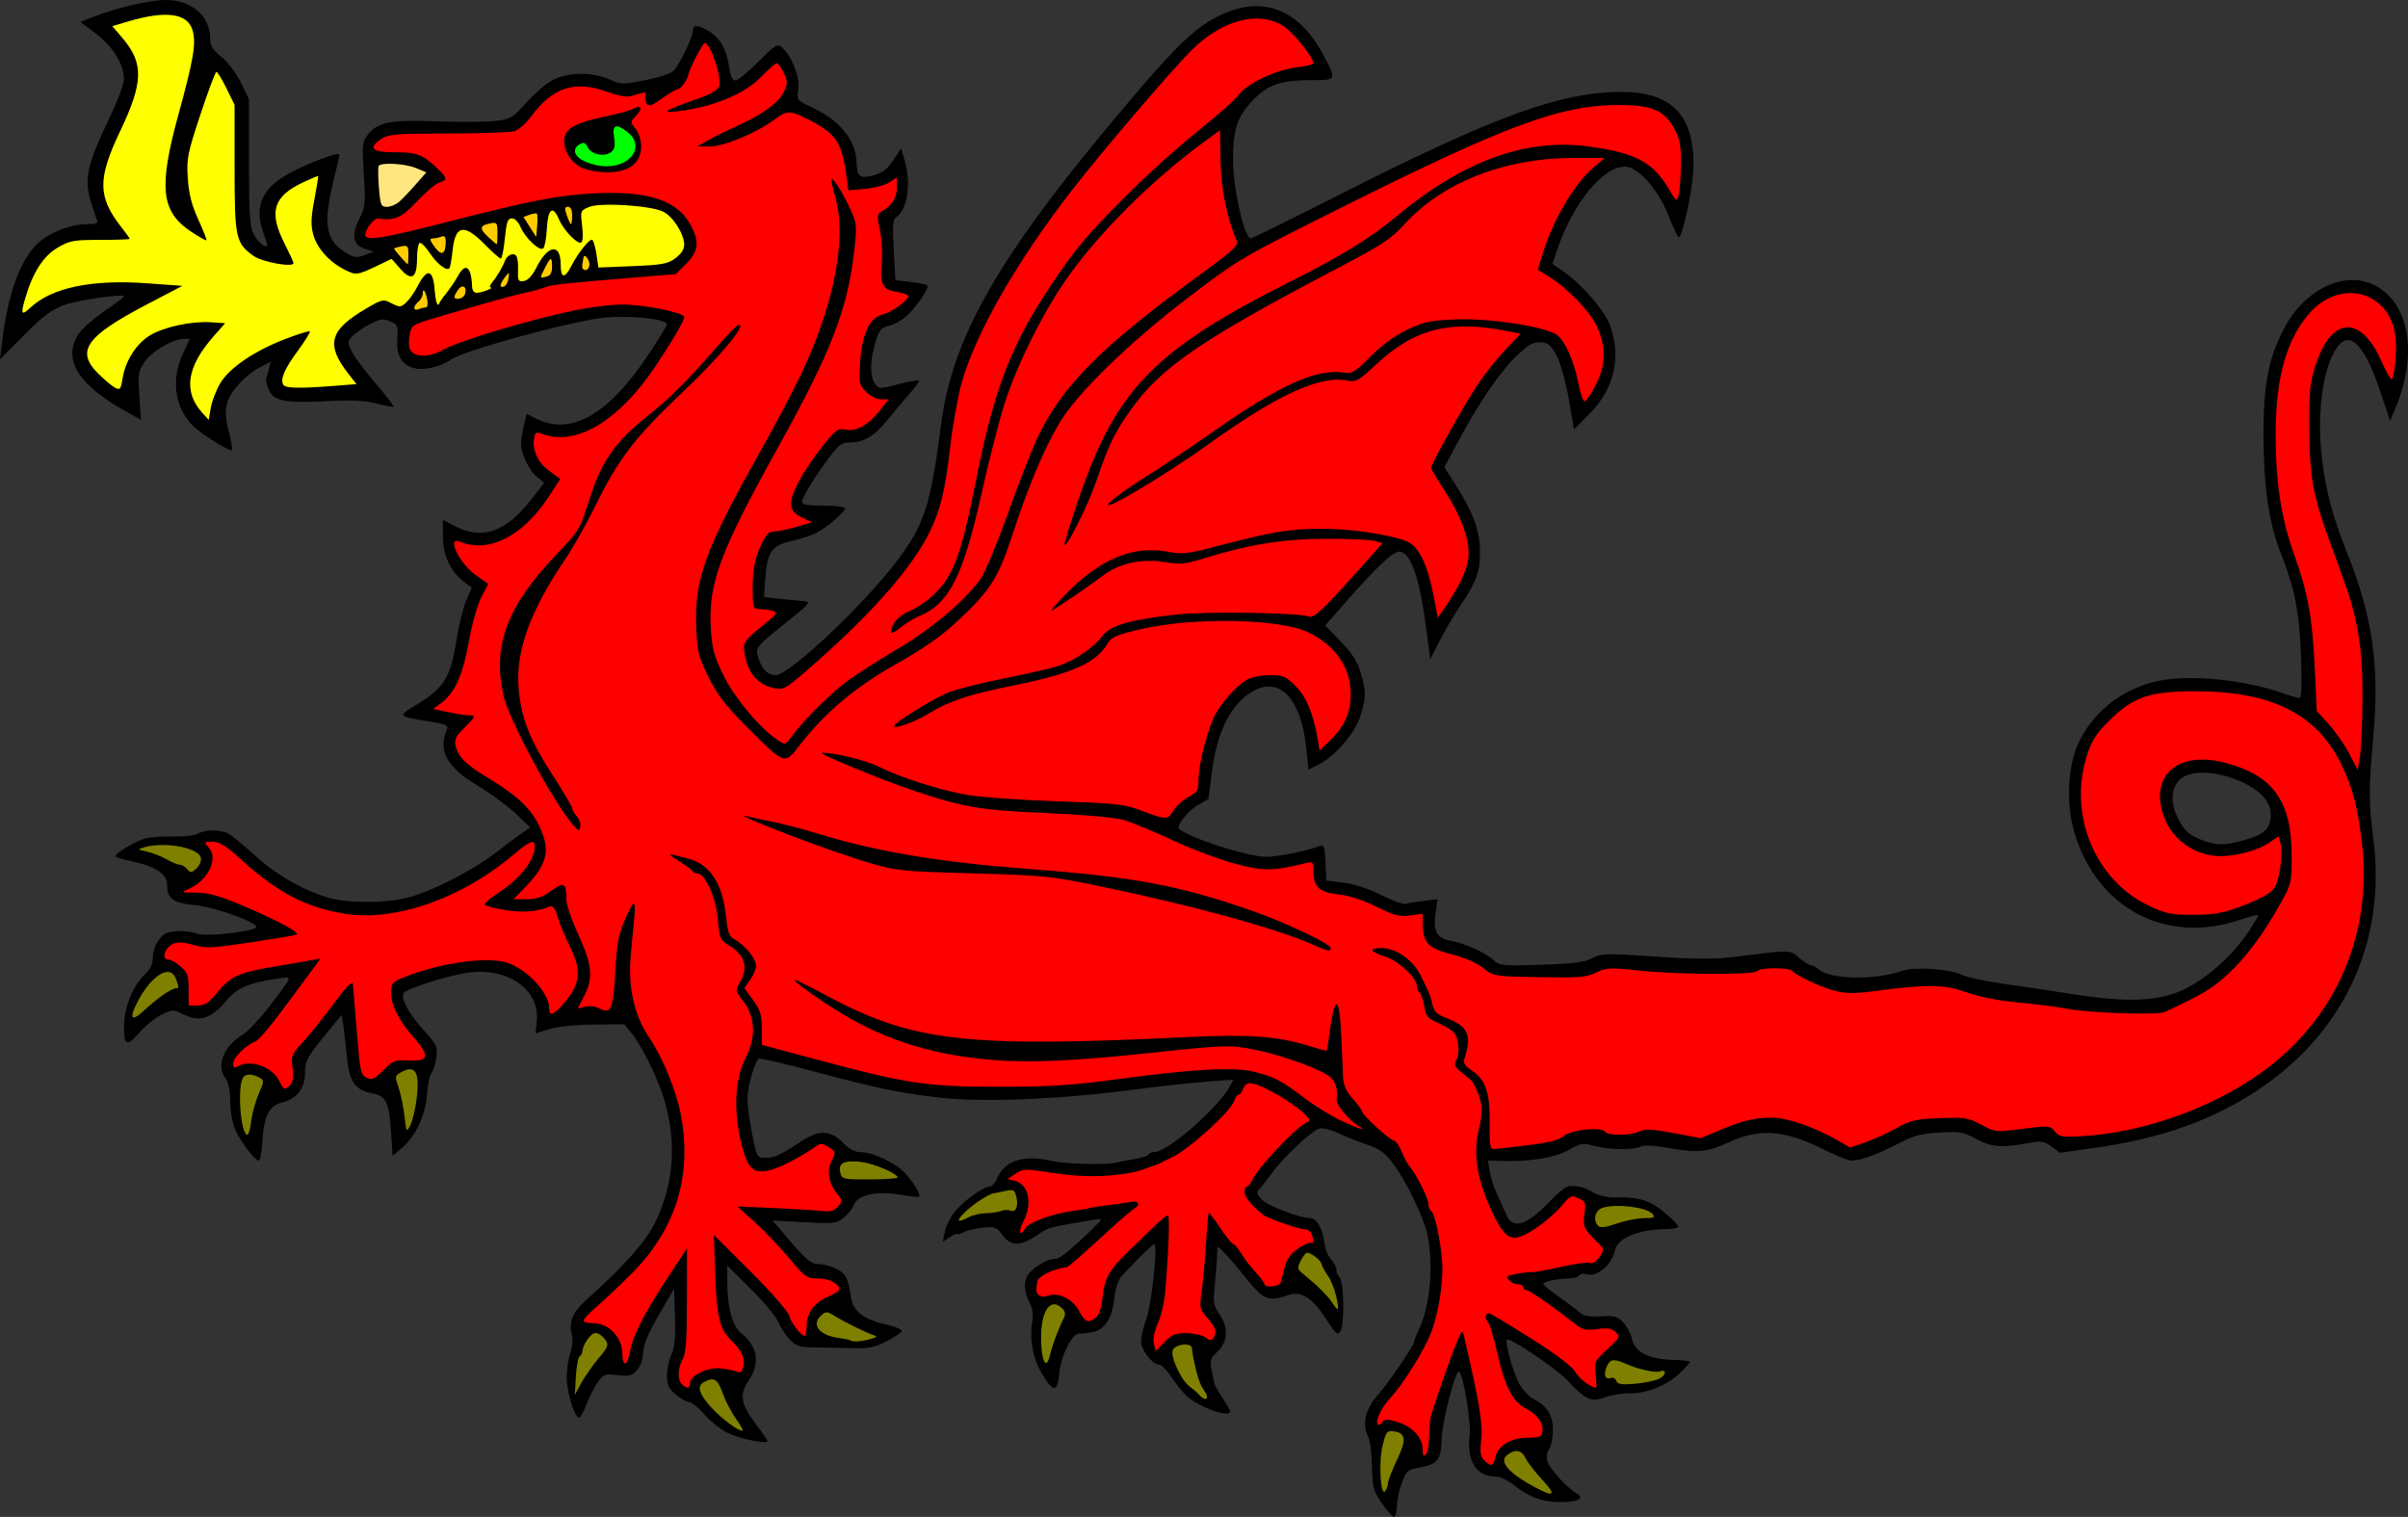 <svg
   version="1.1"
   id="svg1"
   width="1117.515"
   height="703.998"
   viewBox="0 0 1117.515 703.998"
   sodipodi:docname="103c.svg"
   inkscape:version="1.3.2 (091e20ef0f, 2023-11-25)"
   xmlns:inkscape="http://www.inkscape.org/namespaces/inkscape"
   xmlns:sodipodi="http://sodipodi.sourceforge.net/DTD/sodipodi-0.dtd"
   xmlns="http://www.w3.org/2000/svg"
   xmlns:svg="http://www.w3.org/2000/svg">
  <rect x="0" y="0" width="1117.515" height="703.998" fill="#333333" stroke="none"/>
  <defs
     id="defs1" />
  <sodipodi:namedview
     id="namedview1"
     pagecolor="#ffffff"
     bordercolor="#000000"
     borderopacity="0.25"
     inkscape:showpageshadow="2"
     inkscape:pageopacity="0.0"
     inkscape:pagecheckerboard="0"
     inkscape:deskcolor="#d1d1d1"
     showgrid="false"
     inkscape:zoom="0.8612398"
     inkscape:cx="548.62769"
     inkscape:cy="252.5429"
     inkscape:window-width="1920"
     inkscape:window-height="1011"
     inkscape:window-x="0"
     inkscape:window-y="0"
     inkscape:window-maximized="1"
     inkscape:current-layer="layer1" />
  <g
     inkscape:groupmode="layer"
     id="layer1"
     inkscape:label="Layer 1"
     transform="translate(-26.463,-20.002)"
     style="fill:#ffcc00">
    <path
       id="path1"
       style="fill:#000000"
       d="M 103.25 20.002 C 96.15 20 80.279 23.696 69.918 27.766 L 63.778 30.178 L 71.069 35.682 C 78.881 41.58 84 49.935 84 56.785 C 84 58.954 80.724 67.552 76.719 75.891 C 67.263 95.582 65.546 102.992 68.27 112.348 C 69.389 116.19 70.75 120.383 71.295 121.666 C 72.142 123.661 71.525 124 67.047 124 C 59.813 124 50.776 127.311 44.985 132.084 C 36.3 139.243 30.132 155.689 27.373 179.045 L 26.463 186.758 L 37.565 175.567 C 46.231 166.83 50.276 163.779 56 161.664 C 62.567 159.238 84 156.133 84 157.608 C 84 157.931 79.817 161.055 74.704 164.549 C 69.59 168.043 64.19 172.868 62.704 175.274 C 55.578 186.803 62.76 198.566 84.276 210.6 L 91.883 214.856 L 91.135 203.762 C 90.451 193.627 90.659 192.263 93.538 188 C 96.873 183.061 106.548 177.334 111.555 177.334 L 114.543 177.334 L 111.286 184.334 C 105.191 197.425 108.08 211.723 118.438 219.723 C 124.418 224.341 133.48 229.632 134.192 228.92 C 134.479 228.633 133.774 224.731 132.625 220.248 C 131.031 214.025 130.861 210.895 131.907 207.014 C 133.405 201.451 140.731 193.603 147.706 190.092 L 152.079 187.891 L 151.184 191.611 C 150.693 193.658 150.124 195.534 149.92 195.779 C 149.717 196.025 150.141 197.92 150.862 199.988 C 152.972 206.042 157.796 207.188 177.094 206.223 C 189.842 205.585 195.789 205.852 201.272 207.307 C 205.271 208.368 208.776 209.002 209.061 208.717 C 209.346 208.432 205.557 203.503 200.639 197.766 C 195.721 192.028 190.76 185.397 189.616 183.029 C 187.7 179.068 187.718 178.521 189.842 176.174 C 191.112 174.771 194.735 172.253 197.895 170.576 C 202.858 167.944 204.166 167.747 207.495 169.125 C 211.074 170.608 211.314 171.155 210.862 176.842 C 210.264 184.363 212.458 188.768 217.719 190.602 C 222.323 192.207 230.56 190.48 235.989 186.772 C 241.64 182.911 282.563 171.417 303.204 167.893 C 314.755 165.92 336 167.667 336 170.588 C 336 171.107 332.373 177.04 327.938 183.772 C 308.935 212.616 291.343 222.623 274.737 214.035 L 270.852 212.027 L 269.225 219.295 C 267.817 225.587 267.909 227.376 269.905 232.602 C 271.173 235.922 273.753 239.852 275.639 241.336 L 279.069 244.033 L 273.149 251.656 C 261.31 266.902 250.385 270.766 237.666 264.203 L 232 261.279 L 232 268.693 C 232 277.424 235.346 284.918 241.338 289.608 L 245.418 292.801 L 242.829 298.734 C 241.404 301.998 239.293 310.665 238.139 317.996 C 235.573 334.298 232.336 339.482 220.143 346.813 C 210.778 352.443 210.772 352.435 225.09 354.717 C 233.344 356.033 234.703 356.61 233.903 358.469 C 229.581 368.509 233.689 375.947 248.459 384.822 C 254.418 388.403 262.285 394.202 265.942 397.707 L 272.59 404.08 L 269.112 406.373 C 267.199 407.635 261.516 411.864 256.483 415.772 C 245.752 424.103 226.649 433.813 215.387 436.658 C 205.018 439.278 187.706 439.223 178.575 436.539 C 167.012 433.141 154.522 425.903 144.569 416.838 C 139.489 412.211 134.022 407.732 132.42 406.881 C 128.659 404.883 121.95 404.902 118.247 406.922 C 116.641 407.798 111.443 408.378 106.666 408.215 C 101.9 408.052 95.961 408.52 93.469 409.256 C 88.97 410.584 80.026 415.996 80.008 417.401 C 80.003 417.804 83.45 418.851 87.666 419.729 C 98.389 421.961 104 425.624 104 430.393 C 104 437.048 106.742 439.113 116.844 440.065 C 126.956 441.017 148.36 449.015 145.161 450.647 C 140.946 452.796 121.689 454.736 118.104 453.373 C 113.259 451.531 105.16 451.706 102.551 453.709 C 99.429 456.106 97.332 460.646 97.332 465.014 C 97.332 467.47 96.059 470.042 93.823 472.102 C 88.183 477.296 84.027 487.561 84.012 496.334 C 83.997 505.52 85.384 505.978 91.512 498.818 C 93.951 495.969 98.359 492.445 101.307 490.986 C 106.639 488.348 106.693 488.348 111.956 490.951 C 119.07 494.471 124.754 492.611 131.307 484.613 C 136.338 478.474 142.02 476.026 155.748 474.088 C 162.435 473.144 162.688 472.37 151.518 487.037 C 147.219 492.682 141.678 498.55 139.206 500.078 C 130.062 505.729 126.658 514.619 131.291 520.744 C 132.483 522.319 133.277 526.465 133.321 531.334 C 133.363 536.095 134.376 541.492 135.823 544.666 C 138.398 550.315 144.848 558.666 146.635 558.666 C 147.221 558.666 147.944 554.616 148.243 549.666 C 148.955 537.85 151.332 533.146 157.332 531.684 C 164.227 530.003 168 525.117 168 517.867 C 168 512.493 168.868 510.815 176.518 501.416 L 185.038 490.949 L 185.776 495.809 C 186.182 498.481 186.938 505.133 187.456 510.592 C 188.539 522.025 191.255 525.906 199.221 527.401 C 205.608 528.599 207.064 531.571 207.944 545.203 L 208.666 556.406 L 213.065 552.695 C 219.39 547.36 224.01 537.432 224.622 527.858 C 224.903 523.451 225.834 519.004 226.688 517.975 C 227.542 516.946 228.562 513.704 228.956 510.77 C 229.615 505.852 229.175 504.881 223.327 498.383 C 216.299 490.574 212.578 483.892 213.672 481.041 C 214.441 479.038 234.18 472.725 243.879 471.381 C 262.031 468.865 276.918 479.237 275.582 493.469 L 275.004 499.637 L 281.168 497.651 C 284.881 496.454 293.082 495.6 301.786 495.5 L 316.237 495.334 L 319.45 499.334 C 324.447 505.557 331.449 519.732 334.598 530 C 340.681 549.838 339.251 569.548 330.416 587.574 C 326.145 596.291 315.829 607.855 298.452 623.406 C 292.158 629.039 290.285 633.713 291.903 639.762 C 292.416 641.68 292.076 645.324 291.139 647.943 C 290.21 650.541 289.457 655.667 289.465 659.334 C 289.479 666.059 293.035 677.706 295.133 677.897 C 295.757 677.953 297.329 675.202 298.627 671.781 C 299.926 668.361 302.285 663.741 303.87 661.516 C 306.554 657.746 307.183 657.521 313.043 658.213 C 318.35 658.84 319.74 658.506 321.928 656.084 C 323.355 654.505 324.64 651.517 324.784 649.445 C 325.203 643.382 326.579 639.962 333.139 628.666 L 339.332 618 L 339.717 631.213 C 340.001 640.988 339.569 645.551 338.051 648.748 C 336.923 651.125 336 655.475 336 658.416 C 336 662.75 336.777 664.417 340.102 667.215 C 342.358 669.113 345.133 670.666 346.268 670.666 C 347.403 670.666 350.663 673.316 353.514 676.555 C 356.365 679.793 361.24 683.653 364.348 685.131 C 369.943 687.791 382.666 690.371 382.666 688.846 C 382.666 688.411 380.269 684.892 377.338 681.027 C 370.225 671.647 369.474 667.21 373.893 660.697 C 379.352 652.653 378.114 644.783 370.442 638.768 C 366.346 635.556 364 626.887 364 614.965 L 364 607.397 L 374.754 618.031 C 380.67 623.881 386.402 630.767 387.493 633.334 C 388.583 635.901 391.042 639.637 392.957 641.637 C 396.123 644.942 397.362 645.285 406.553 645.397 C 412.115 645.464 420.017 645.593 424.112 645.684 C 429.731 645.809 433.147 645.016 438.047 642.449 C 441.618 640.579 444.734 638.461 444.973 637.744 C 445.212 637.027 442.128 635.708 438.12 634.811 C 426.897 632.299 422.153 628.49 421.272 621.285 C 420.872 618.012 419.835 614.046 418.967 612.473 C 417.287 609.426 411.169 606.742 405.467 606.549 C 402.864 606.461 399.887 603.94 393.516 596.432 L 385.03 586.432 L 399.635 587.242 C 413.229 587.996 414.494 587.853 417.887 585.184 C 419.892 583.606 422.061 580.925 422.707 579.225 C 424.485 574.55 433.098 572.602 443.959 574.418 C 448.703 575.211 452.797 575.647 453.057 575.387 C 453.99 574.454 449.499 567.266 445.786 563.746 C 440.973 559.185 431.203 554.733 425.916 554.695 C 423.148 554.676 420.603 553.384 418.016 550.684 C 412.009 544.413 406.751 544.141 398.356 549.666 C 388.323 556.269 385.997 557.334 381.604 557.334 C 377.778 557.334 377.653 557.111 375.514 546.334 C 374.313 540.284 373.332 532.89 373.332 529.904 C 373.334 524.398 376.718 512.538 378.625 511.359 C 379.199 511.005 390.692 513.657 404.166 517.252 C 433.597 525.105 444.229 527.319 462.666 529.432 C 481.67 531.61 517.102 530.268 548.666 526.178 C 562.6 524.372 579.608 522.476 586.461 521.963 L 598.922 521.029 L 597.358 523.953 C 591.891 534.169 568.396 554.666 562.153 554.666 C 561.056 554.666 559.829 555.197 559.428 555.846 C 559.027 556.495 555.842 557.493 552.35 558.065 C 548.858 558.636 545.1 559.335 544 559.621 C 539.814 560.709 520.409 560.178 514.666 558.818 C 501.746 555.76 492.687 558.57 489.329 566.678 C 488.42 568.871 486.807 570.666 485.745 570.666 C 482.768 570.666 472.847 577.968 469.112 582.906 C 467.27 585.342 465.368 589.352 464.885 591.818 L 464.006 596.303 L 467.336 594.121 C 469.168 592.921 470.666 592.274 470.666 592.684 C 470.666 593.093 471.923 592.754 473.459 591.932 C 474.996 591.11 479.046 590.138 482.459 589.772 C 488.194 589.156 488.899 589.418 491.707 593.219 C 495.546 598.414 499.692 598.534 507.092 593.666 C 513.019 589.767 513.013 589.771 523.305 587.94 C 535.864 585.705 537.332 585.51 537.332 586.09 C 537.332 586.76 528.868 594.969 522.645 600.334 C 520.306 602.351 517.554 604.074 516.53 604.166 C 513.302 604.455 512.765 604.66 508.448 607.246 C 501.58 611.36 500.348 616.956 504.522 625.07 C 505.75 627.458 506.068 630.458 505.467 634 C 504.083 642.162 506.093 651.537 510.795 658.865 C 515.584 666.328 517.185 665.971 518.053 657.246 C 518.9 648.731 524.459 638.052 527.596 638.912 C 528.185 639.074 530.789 638.781 533.383 638.262 C 539.251 637.088 542.655 631.811 543.582 622.451 C 543.948 618.76 545.242 614.497 546.457 612.977 C 549.713 608.904 561.325 597.334 562.157 597.334 C 563.873 597.334 560.977 625.159 558.579 631.717 C 557.16 635.594 556 640.456 556 642.522 C 556 646.558 561.281 653.334 564.426 653.334 C 565.464 653.334 567.986 655.883 570.032 659 C 572.078 662.117 575.259 666.08 577.1 667.809 C 582.735 673.101 597.332 678.273 597.332 674.977 C 597.332 674.414 595.773 671.655 593.864 668.846 C 591.955 666.037 590.25 663.046 590.077 662.201 C 589.903 661.357 589.304 658.444 588.745 655.729 C 587.852 651.397 588.167 650.384 591.323 647.459 C 596.284 642.861 596.738 636.371 592.528 630.176 C 589.623 625.901 589.375 624.521 590.174 617.033 C 590.665 612.432 591.127 606.418 591.2 603.668 C 591.273 600.919 591.503 598.669 591.711 598.668 C 592.375 598.666 599.193 606.16 603.332 611.44 C 612.594 623.254 614.864 624.319 623.997 621.135 C 630.254 618.954 635.41 622.128 641.885 632.147 C 646.51 639.302 647.268 639.943 648.551 637.777 C 650.474 634.533 650.209 615.009 648.215 613.016 C 647.364 612.164 646.666 610.5 646.666 609.318 C 646.666 608.137 645.533 605.953 644.149 604.467 C 642.764 602.981 641.36 599.413 641.028 596.537 C 640.301 590.244 637.471 585.334 634.571 585.334 C 629.739 585.334 614.787 579.634 612.09 576.764 C 609.686 574.204 609.485 573.356 610.926 571.836 C 611.883 570.826 614.414 567.599 616.551 564.666 C 622.349 556.707 635.74 544.233 639.075 543.684 C 640.684 543.419 644.7 544.5 648 546.084 C 651.3 547.669 657.134 549.991 660.963 551.244 C 665.986 552.888 669.085 554.988 672.086 558.777 C 678.424 566.78 687.394 585.123 688.985 593.334 C 691.876 608.261 690.034 626.97 684.598 637.871 C 683.536 640.001 682.666 642.278 682.666 642.932 C 682.666 644.49 670.537 662.206 665.959 667.334 C 660.061 673.941 658.4 681.186 661.469 686.92 C 662.277 688.429 663.049 694.546 663.186 700.514 C 663.413 710.377 663.831 711.942 667.782 717.684 C 670.172 721.158 672.699 724 673.397 724 C 674.095 724 674.699 721.75 674.739 719 C 674.779 716.25 675.84 711.315 677.098 708.033 C 679.211 702.52 679.836 701.987 685.288 701.057 C 693.643 699.63 695.303 697.447 695.502 687.619 C 695.659 679.934 702.159 655.05 703.627 656.518 C 705.682 658.572 709.23 680.109 708.52 686.223 C 707.109 698.377 711.655 705.334 721.01 705.334 C 722.74 705.334 726.372 707.107 729.079 709.274 C 736.165 714.946 742.632 717.249 751.182 717.147 C 758.93 717.054 762.031 715.244 758.155 713.074 C 753.686 710.573 745.412 701.445 744.569 698.086 C 744.065 696.081 744.378 693.818 745.315 692.69 C 746.202 691.621 747.02 687.878 747.131 684.373 C 747.363 677.106 744.659 672.52 738.264 669.326 C 736.07 668.23 732.98 664.933 731.399 662 C 728.572 656.755 724.753 642.802 725.846 641.709 C 727.047 640.508 748.964 655.319 754 660.734 C 762.372 669.736 764.918 670.873 771.334 668.483 C 774.268 667.39 779.552 666.548 783.079 666.609 C 790.829 666.746 800.317 662.827 806.334 657.004 C 808.718 654.698 810.666 652.473 810.666 652.061 C 810.666 651.649 807.098 651.23 802.735 651.131 C 791.867 650.883 785.001 647.413 783.844 641.58 C 783.362 639.149 781.552 635.651 779.821 633.809 C 777.068 630.879 775.753 630.514 769.336 630.897 C 764.168 631.205 761.365 630.743 759.852 629.334 C 758.671 628.234 754.322 624.952 750.186 622.041 C 746.05 619.13 742.666 616.354 742.666 615.873 C 742.666 614.802 749.656 613.334 754.754 613.334 C 756.819 613.334 758.896 612.709 759.368 611.945 C 759.839 611.182 761.403 610.931 762.844 611.389 C 767.586 612.894 774.599 606.884 776 600.113 C 777.135 594.635 786.51 590.707 799.047 590.455 C 802.505 590.386 805.334 589.917 805.334 589.414 C 805.334 588.177 798.822 582.2 794.471 579.443 C 789.967 576.59 785.033 575.559 776.666 575.723 C 772.356 575.807 768.501 574.972 765.758 573.359 C 761.587 570.907 758.822 570.21 754.463 570.514 C 753.251 570.598 749.35 573.718 745.795 577.447 C 734.907 588.873 728.527 590.825 725.463 583.666 C 724.443 581.283 722.481 576.937 721.102 574.008 C 719.723 571.079 718.231 566.413 717.788 563.639 L 716.981 558.594 L 724.157 558.805 C 736.811 559.179 748.321 557.227 754.592 553.641 C 760.004 550.546 761.015 550.386 766.278 551.793 C 773.194 553.643 784.624 553.807 787.807 552.104 C 789.282 551.314 794.141 551.585 801.385 552.861 C 814.417 555.157 818.696 554.736 828.647 550.18 C 843.47 543.394 854.758 544.348 873.924 554.004 C 879.016 556.569 884.416 558.657 885.924 558.647 C 889.874 558.619 898.578 555.391 907.942 550.483 C 914.523 547.033 918.079 546.105 926.61 545.611 C 936.128 545.06 937.753 545.339 943.409 548.5 C 950.25 552.324 955.317 552.776 967.059 550.606 C 973.94 549.334 974.954 549.465 978.526 552.106 L 982.444 555.002 L 998.221 552.766 C 1029.456 548.339 1052.869 540.072 1074.215 525.93 C 1114.144 499.477 1133.841 457.144 1127.996 410.346 C 1125.669 391.714 1125.66 387.042 1127.911 361.621 C 1130.787 329.129 1127.561 306.351 1115.957 277.227 C 1108.74 259.11 1105.702 247.547 1103.864 231.211 C 1102.024 214.866 1103.797 196.731 1108.246 186.387 C 1114.892 170.938 1122.779 176.455 1131.45 202.617 L 1135.662 215.334 L 1137.92 210 C 1148.062 186.03 1145.282 163.478 1131 153.854 C 1116.731 144.238 1096.263 153.081 1086.024 173.287 C 1079.171 186.811 1076.934 198.602 1076.905 221.334 C 1076.875 244.897 1079.4 262.653 1084.676 276 C 1091.437 293.102 1093.541 303.666 1094.303 324.334 C 1094.762 336.773 1094.549 344 1093.723 344 C 1093.005 344 1088.964 342.812 1084.743 341.359 C 1066.167 334.969 1039.779 332.806 1025.801 336.527 C 1009.957 340.746 997.429 351.014 990.944 365.1 C 985.925 376.001 985.224 393.435 989.268 406.75 C 999.899 441.75 1031.851 458.475 1065.987 446.904 C 1070.38 445.415 1074.184 444.406 1074.44 444.662 C 1074.696 444.918 1072.5 448.67 1069.561 452.998 C 1062.25 463.764 1050.387 474.286 1040 479.217 C 1028.39 484.729 1013.864 485.374 989.038 481.475 C 979.301 479.946 964.434 477.722 956 476.533 C 947.567 475.345 938.946 473.487 936.844 472.404 C 931.532 469.669 914.746 468.568 909.147 470.586 C 897.017 474.959 875.74 474.591 870.579 469.92 C 869.412 468.864 867.799 468 866.997 468 C 866.194 468 863.687 466.443 861.424 464.539 C 856.91 460.741 858.041 460.76 832 464.018 C 822.113 465.254 813.917 465.237 794.647 463.938 C 771.47 462.375 769.678 462.423 765.315 464.709 C 761.65 466.629 756.635 467.27 741.6 467.742 C 723.685 468.305 722.356 468.173 719.584 465.568 C 715.952 462.156 706.37 457.858 699.631 456.617 C 693.218 455.437 691.522 452.33 692.682 443.893 L 693.581 437.35 L 687.123 438.121 C 683.572 438.545 679.804 439.168 678.748 439.502 C 677.693 439.837 672.593 437.972 667.414 435.359 C 661.572 432.411 654.965 430.24 650 429.637 L 642 428.664 L 641.6 420.215 C 641.277 413.396 640.818 411.912 639.223 412.524 C 632.741 415.011 619.727 417.647 614 417.631 C 605.474 417.608 578.626 408.995 573.618 404.676 C 572.174 403.431 577.428 396.634 581.893 393.971 L 587.293 390.75 L 588.879 378.129 C 591.157 359.992 597.551 347.081 607.155 341.225 C 620.16 333.294 630.382 343.883 632.731 367.717 L 633.666 377.217 L 638.534 374.734 C 646.397 370.723 655.501 359.998 657.899 351.922 C 660.515 343.113 660.516 340.892 657.913 332.125 C 656.388 326.992 653.896 323.105 648.661 317.699 L 641.493 310.299 L 649.747 300.828 C 664.488 283.911 672.778 276 675.76 276 C 681.129 276 685.325 288.095 688.481 312.666 L 690.194 326 L 694.612 317.334 C 697.042 312.567 701.393 305.185 704.28 300.93 C 711.562 290.195 713.332 285.334 713.332 276.092 C 713.332 266.637 710.326 258.286 702.411 245.752 L 696.786 236.846 L 703.221 224.756 C 712.725 206.9 722.925 192.037 730.6 184.858 C 736.249 179.574 738.121 178.573 741.698 178.918 C 745.345 179.27 746.48 180.302 749.153 185.692 C 750.887 189.189 753.345 198.189 754.614 205.692 L 756.92 219.334 L 764.252 211.91 C 775.518 200.504 778.889 186.288 773.842 171.477 C 771.482 164.549 760.904 152.17 752.176 146.121 L 746.883 142.453 L 749.278 135.496 C 756.66 114.04 770.352 97.334 780.555 97.334 C 786.589 97.334 795.988 107.84 800.702 119.854 C 802.776 125.142 804.902 129.734 805.424 130.057 C 807.162 131.131 812.287 106.85 812.399 97.018 C 812.667 73.458 802.181 62.666 779.016 62.666 C 750.805 62.666 719.997 73.879 648.36 110.219 C 626.19 121.465 607.559 130.666 606.959 130.666 C 603.941 130.666 598.711 107.588 598.686 94.154 C 598.66 80.077 600.711 73.964 607.975 66.467 C 615.066 59.149 620.886 57.186 635.485 57.186 C 646.882 57.186 646.861 57.235 640.379 45.137 C 628.668 23.277 611.007 17.266 590.545 28.172 C 581.2 33.153 572.639 41.192 556 60.608 C 491.62 135.735 468.698 174.433 463.168 217.334 C 458.395 254.372 455.42 263.563 442.809 280.221 C 427.078 301.001 392.74 333.334 386.403 333.334 C 382.458 333.334 379.497 329.978 377.975 323.783 C 377.178 320.537 378.225 319.338 390.217 309.783 C 402.686 299.849 403.135 299.318 399.332 298.996 C 397.132 298.81 392.117 298.308 388.186 297.881 L 381.038 297.104 L 381.586 288.885 C 382.433 276.229 384.5 273.194 393.678 271.123 C 397.901 270.17 403.143 268.465 405.327 267.336 C 410.144 264.845 418.666 257.514 418.666 255.861 C 418.666 255.204 414.166 254.666 408.666 254.666 C 401.334 254.666 398.666 254.203 398.666 252.928 C 398.666 250.88 404.99 240.609 411.756 231.666 C 415.795 226.328 417.248 225.334 421.006 225.334 C 427.351 225.334 432.363 222.325 438.186 215.022 C 440.972 211.527 445.576 206.071 448.414 202.899 C 451.253 199.726 453.313 196.869 452.993 196.549 C 452.672 196.229 448.37 197.024 443.432 198.317 C 434.664 200.612 434.411 200.606 432.561 198.078 C 430.106 194.724 430.154 187.543 432.688 179.01 C 434.417 173.187 435.291 172.076 438.721 171.322 C 440.927 170.838 444.572 168.892 446.823 166.998 C 451.238 163.283 457.954 153.51 456.85 152.406 C 456.478 152.035 452.984 151.341 449.086 150.865 L 442 150 L 441.209 136 C 440.591 125.048 440.808 121.768 442.209 120.934 C 447.579 117.737 449.49 104.952 446.219 94.113 L 444.645 88.895 L 441.008 94.391 C 438.246 98.564 436.035 100.246 431.827 101.379 C 425.473 103.09 424.074 102.011 423.991 95.334 C 423.866 85.286 416.037 75.683 403.131 69.75 C 396.312 66.615 396.268 66.554 396.961 61.387 C 397.715 55.766 394.035 46.255 389.526 42.174 C 387.261 40.124 386.603 40.509 378.448 48.664 C 373.679 53.432 368.859 57.334 367.737 57.334 C 366.327 57.334 365.44 55.47 364.87 51.311 C 363.756 43.188 360.734 37.743 355.602 34.613 C 350.313 31.389 348.004 31.304 347.987 34.334 C 347.972 36.993 342.456 48.788 339.528 52.422 C 338.288 53.961 333.476 55.674 326.329 57.121 C 315.445 59.325 314.892 59.315 309.207 56.822 C 301.231 53.325 290.255 53.43 283.151 57.072 C 280.117 58.628 274.569 63.34 270.821 67.545 C 264.402 74.746 263.56 75.247 256.336 76.117 C 252.118 76.626 239.942 76.718 229.28 76.324 C 207.603 75.523 201.805 76.628 197.223 82.43 C 194.592 85.761 194.463 86.992 195.321 100.818 C 196.162 114.385 195.999 116.109 193.375 121.252 C 189.415 129.014 190.149 133.617 195.629 135.389 L 199.924 136.777 L 195.715 138.367 C 192.178 139.703 190.872 139.586 187.557 137.645 C 177.608 131.817 176.219 124.448 181.213 104 C 182.736 97.767 183.986 92.249 183.991 91.738 C 184.005 90.286 170.113 95.427 161.233 100.16 C 148.245 107.083 144.384 115.37 148.508 127.473 C 151.126 135.154 151.119 134.757 148.618 133.797 C 147.491 133.364 145.548 131.132 144.299 128.838 C 142.358 125.271 142.026 120.417 142.014 95.334 L 142 66 L 138.223 58.307 C 136.07 53.923 132.199 48.81 129.223 46.418 C 125.187 43.175 124 41.286 123.998 38.109 C 123.993 27.377 115.546 20.006 103.25 20.002 z M 1048.282 378.604 C 1052.787 378.528 1058.104 379.492 1063.493 381.508 C 1074.031 385.451 1080.041 391.238 1080.26 397.656 C 1080.487 404.291 1077.606 407.198 1068.182 409.842 C 1058.998 412.419 1055.626 412.463 1048.987 410.094 C 1042.464 407.766 1040.354 405.918 1037.237 399.809 C 1033.619 392.718 1033.884 385.996 1037.94 381.94 C 1040.083 379.796 1043.776 378.68 1048.282 378.604 z " />
    <path
       id="path2"
       style="display:inline;fill:#808000"
       d="M 101.434 412.156 C 98.564 412.193 95.751 412.533 93.332 413.24 C 90.128 414.177 90.181 414.254 94.666 415.236 C 97.233 415.798 101.317 417.399 103.743 418.795 C 106.168 420.191 108.944 421.334 109.913 421.334 C 110.881 421.334 112.433 422.249 113.362 423.367 C 114.867 425.181 115.322 425.153 117.582 423.108 C 118.976 421.846 119.941 419.67 119.725 418.274 C 119.167 414.662 110.043 412.046 101.434 412.156 z M 104.145 471.096 C 100.38 471.215 94.991 476.132 90.641 484.279 C 86.223 492.554 87.203 494.613 93 489.238 C 95.75 486.689 99.926 483.268 102.28 481.635 C 104.633 480.002 107.183 478.666 107.946 478.666 C 109.654 478.666 109.66 478.365 108.022 474.057 C 107.233 471.981 105.856 471.042 104.145 471.096 z M 216.659 516.256 C 215.533 516.273 214.135 516.766 212.45 517.713 C 209.72 519.246 209.665 519.616 211.415 524.666 C 212.431 527.599 213.666 533.538 214.159 537.861 C 215.037 545.569 215.091 545.653 216.915 542.172 C 217.938 540.219 219.261 534.582 219.856 529.645 C 220.964 520.446 220.036 516.204 216.659 516.256 z M 142.174 518.727 C 140.866 518.742 139.826 519.201 139.268 520.104 C 136.478 524.618 138.148 546.666 141.28 546.666 C 141.838 546.666 142.635 543.817 143.049 540.334 C 143.464 536.851 145.021 531.157 146.512 527.684 C 149.161 521.512 149.166 521.338 146.7 520.018 C 145.061 519.141 143.483 518.711 142.174 518.727 z M 421.834 558.992 C 417.151 559.055 415.55 560.689 416.436 564.221 C 417.209 567.3 417.628 567.393 430.489 567.363 C 437.78 567.347 443.462 566.875 443.116 566.315 C 441.677 563.985 431.382 559.806 425.575 559.195 C 424.159 559.046 422.915 558.978 421.834 558.992 z M 495.735 572.332 C 495.097 572.319 494.258 572.463 493.12 572.713 C 490.856 573.21 488.317 573.719 487.479 573.842 C 484.985 574.208 476.898 579.691 473.526 583.303 C 470.048 587.028 470.912 587.566 476.057 584.881 C 477.922 583.908 481.522 583.082 484.057 583.047 C 486.592 583.012 489.717 582.548 491 582.016 C 492.284 581.483 494.255 581.401 495.383 581.834 C 497.963 582.824 499.227 579.747 498.094 575.234 C 497.571 573.149 497.139 572.361 495.735 572.332 z M 777.327 579.66 C 773.455 579.662 770.042 580.192 768.61 581.381 C 766.312 583.288 766.08 586.879 768.123 588.922 C 769.176 589.974 771.568 589.679 776.756 587.856 C 780.704 586.468 786.422 585.334 789.463 585.334 C 794.043 585.334 794.729 585.014 793.45 583.473 C 791.503 581.127 783.779 579.658 777.327 579.66 z M 633.034 601.381 C 632.502 601.355 631.202 603.008 630.143 605.055 C 628.345 608.532 628.431 608.949 631.426 611.389 C 637.932 616.688 642.601 621.327 644.786 624.66 C 647.741 629.171 648.121 628.469 646.539 621.43 C 645.819 618.223 644.09 613.997 642.696 612.039 C 641.301 610.081 639.974 607.621 639.747 606.572 C 639.355 604.765 635.11 601.483 633.034 601.381 z M 515.661 625.336 C 512.124 625.398 509.586 631.244 509.608 640.748 C 509.632 651.541 511.943 656.328 513.668 649.158 C 514.263 646.688 515.692 642.267 516.844 639.334 C 517.997 636.401 519.498 632.927 520.18 631.615 C 521.047 629.949 520.835 628.643 519.473 627.281 C 518.13 625.938 516.839 625.315 515.661 625.336 z M 410.27 629.072 C 409.4 629.012 408.717 629.46 407.666 630.377 C 402.667 634.74 406.58 639.757 415.944 640.99 C 418.542 641.333 420.918 641.849 421.223 642.139 C 422.051 642.924 426.882 642.539 430.666 641.385 C 433.781 640.435 433.824 640.305 431.332 639.426 C 427.409 638.042 418.58 633.658 414 630.82 C 412.199 629.704 411.14 629.133 410.27 629.072 z M 302.805 638.666 C 300.647 638.666 296.87 644.051 296.725 647.334 C 296.693 648.067 296.109 649.069 295.426 649.561 C 294.744 650.052 293.974 654.253 293.715 658.895 L 293.247 667.334 L 296.139 662 C 297.73 659.067 301.324 653.914 304.125 650.549 C 308.895 644.821 309.092 644.248 307.202 641.549 C 306.091 639.964 304.113 638.666 302.805 638.666 z M 576.469 643.996 C 574.289 643.991 571.639 644.849 570.817 646.385 C 569.295 649.229 574.624 660.786 578.811 663.719 C 580.255 664.731 582.165 666.384 583.053 667.395 C 584.847 669.436 586.666 669.891 586.666 668.297 C 586.666 667.727 585.856 666.077 584.866 664.631 C 583.177 662.165 582.028 658.59 580.381 650.666 C 580 648.833 579.658 646.583 579.622 645.666 C 579.576 644.527 578.165 644.001 576.469 643.996 z M 775.514 651.283 C 773.915 651.288 773.061 652.202 772.206 654.08 C 770.456 657.919 771.334 660.54 774.024 659.508 C 774.989 659.138 776.126 659.737 776.549 660.84 C 777.152 662.41 778.984 662.712 784.993 662.225 C 789.213 661.883 794.298 660.854 796.291 659.94 C 799.826 658.318 800.139 655.15 796.631 656.496 C 794.814 657.193 786.722 655.455 782 653.354 C 778.916 651.981 776.925 651.279 775.514 651.283 z M 356.772 660.154 C 355.797 660.19 354.641 660.633 353.182 661.414 C 349.65 663.305 350.884 667.174 357.145 673.826 C 361.811 678.784 368.901 683.984 371.008 683.994 C 371.563 683.997 370.268 681.587 368.131 678.637 C 365.994 675.687 363.172 670.287 361.86 666.637 C 360.185 661.98 358.917 660.077 356.772 660.154 z M 672.084 684.188 C 669.97 684.16 669.429 685.378 668.055 691.104 C 666.148 699.053 667.232 715.362 669.436 711.881 C 670.091 710.847 670.636 709.158 670.647 708.129 C 670.658 707.1 672.529 702.316 674.805 697.498 C 679.328 687.926 678.946 684.976 673.094 684.268 C 672.721 684.223 672.387 684.192 672.084 684.188 z M 730.19 693.428 C 728.966 693.452 727.587 694.008 726.086 695.106 C 721.796 698.243 726.427 703.634 739.313 710.502 C 747.858 715.056 748.806 713.805 742.178 706.719 C 738.775 703.081 735.296 698.581 734.448 696.719 C 733.435 694.497 731.979 693.393 730.19 693.428 z " />
    <path
       id="path3"
       style="display:inline;fill:#ff0000"
       d="M 611.565 28.676 C 610.266 28.579 608.939 28.579 607.59 28.678 C 598.597 29.335 588.631 34.304 579.69 43.08 C 570.686 51.918 538.804 89.174 524.372 107.723 C 498.562 140.893 479.495 174.081 472.815 197.459 C 471.014 203.761 468.583 217.261 467.413 227.459 C 465.025 248.254 462.822 257.126 457.364 267.94 C 449.474 283.57 431.78 303.793 405.922 326.736 C 391.498 339.535 390.39 340.246 386.123 339.445 C 377.648 337.855 372.91 331.84 371.723 321.16 C 371.401 318.261 372.775 316.495 379.649 310.977 C 387.169 304.939 387.678 304.225 384.981 303.502 C 383.341 303.063 380.65 302.696 379 302.686 C 376.458 302.67 375.973 301.903 375.821 297.666 C 375.426 286.645 376.357 280.344 379.366 273.666 C 381.885 268.073 383.155 266.666 385.684 266.666 C 387.425 266.666 392.103 265.701 396.081 264.52 L 403.311 262.371 L 398.657 260.182 C 395.226 258.568 393.888 257.012 393.573 254.27 C 393.052 249.74 399.015 238.708 408.348 226.932 C 414.337 219.374 415.381 218.612 418.739 219.35 C 423.719 220.444 429.347 217.384 434.635 210.707 L 438.891 205.334 L 435.385 205.334 C 433.395 205.334 430.394 203.848 428.442 201.897 C 425.21 198.665 425.039 197.843 425.614 188.229 C 426.391 175.225 430.096 167.297 436.002 166 C 440.03 165.115 448 159.392 448 157.385 C 448 156.81 445.628 155.962 442.729 155.498 C 436.019 154.425 434.852 152.199 435.666 142.047 C 436.03 137.524 435.635 130.597 434.789 126.654 C 433.442 120.373 433.522 119.334 435.442 118.26 C 440.285 115.55 442.666 111.897 442.666 107.18 L 442.666 102.359 L 439.164 104.656 C 437.238 105.919 432.185 107.265 427.938 107.651 L 420.215 108.352 L 419.319 101.842 C 417.101 85.743 414.581 82.046 401.188 75.26 C 393.182 71.203 391.541 71.199 386.245 75.231 C 378.175 81.373 362.476 88.002 356.038 87.984 L 350 87.969 L 355.332 84.979 C 358.266 83.334 363.967 80.514 368 78.711 C 379.992 73.351 387.821 67.738 390.149 62.832 C 392.132 58.653 392.134 57.913 390.176 53.807 C 389.003 51.347 387.556 49.334 386.959 49.334 C 386.363 49.334 383.503 51.784 380.604 54.779 C 374.872 60.703 368.631 64.342 357.84 68.055 C 350.524 70.572 334.696 73.009 336.227 71.383 C 336.719 70.86 342.098 68.711 348.178 66.606 C 355.667 64.013 359.543 61.941 360.192 60.186 C 361.643 56.262 356.264 40 353.514 40 C 352.584 40 346.077 52.53 345.954 54.559 C 345.835 56.509 342.428 61.334 341.17 61.334 C 340.399 61.334 337.085 63.262 333.805 65.617 C 328.838 69.185 327.635 69.573 326.602 67.949 C 325.92 66.877 325.652 65.211 326.006 64.246 C 326.452 63.033 325.832 62.725 323.993 63.246 C 322.531 63.661 320.146 64.337 318.694 64.748 C 317.242 65.16 312.449 64.182 308.045 62.576 C 293.235 57.176 282.96 60.521 272.979 73.986 C 270.607 77.186 267.166 80.282 265.332 80.865 C 263.499 81.449 249.675 81.943 234.612 81.963 C 210.68 81.996 206.769 82.298 203.612 84.363 C 197.042 88.663 198.889 90.666 209.42 90.666 C 219.794 90.666 222.575 91.674 229 97.756 C 234.134 102.615 234.308 103.526 230.332 104.723 C 228.682 105.219 224.012 109.161 219.954 113.481 C 212.686 121.215 209.858 122.456 201.768 121.457 C 199.977 121.236 196 126.411 196 128.963 C 196 131.983 203.367 130.846 233.034 123.244 C 272.133 113.226 284.835 110.722 301.332 109.776 C 327.357 108.283 341.423 113.025 347.481 125.334 C 351.077 132.642 350.446 136.843 344.928 142.361 L 340.079 147.211 L 320.373 148.84 C 287.769 151.536 282.118 152.159 279.332 153.361 C 277.866 153.994 273.966 155.076 270.666 155.766 C 264.757 157.001 249.871 161.147 228.381 167.541 C 217.673 170.727 217.41 170.906 216.526 175.617 C 216.029 178.267 216.218 181.387 216.946 182.551 C 219.141 186.059 226.169 185.878 232.53 182.151 C 239.073 178.316 273.352 168.072 293.122 164.043 C 300.435 162.553 310.358 161.334 315.172 161.334 C 325.199 161.334 344 165.086 344 167.088 C 344 168.864 338.44 178.365 330.323 190.459 C 313.587 215.392 293.604 227.267 278.225 221.42 C 275.416 220.352 274.864 220.591 274.387 223.086 C 273.306 228.742 275.937 234.604 281.299 238.488 L 286.51 242.264 L 281.247 250.317 C 269.063 268.963 253.305 276.93 239.666 271.338 C 233.59 268.847 239.728 281.59 247.11 286.793 L 253.045 290.977 L 249.809 297.213 C 247.973 300.752 245.477 309.656 244.036 317.803 C 241.31 333.207 237.438 341.759 231.096 346.379 L 227.493 349.004 L 234.479 350.502 C 238.321 351.326 242.634 352 244.065 352 C 247.543 352 247.43 352.303 241.858 357.875 C 237.854 361.879 237.202 363.296 237.957 366.342 C 239.219 371.425 242.974 375.083 253.204 381.19 C 266.052 388.86 272.938 395.33 276.684 403.248 C 282.074 414.641 280.663 420.865 270.245 431.666 L 264.778 437.334 L 270.856 437.334 C 275.467 437.334 278.24 436.387 282.352 433.408 C 288.323 429.083 289.332 429.698 289.332 437.654 C 289.332 439.91 291.834 447.183 294.889 453.817 C 301.298 467.729 301.858 473.866 297.498 482.371 L 294.575 488.074 L 298.057 487.199 C 300.059 486.697 302.925 487.068 304.797 488.07 C 309.981 490.845 311.047 488.317 311.987 471.033 C 312.647 458.887 313.548 453.673 315.971 448 C 320.559 437.257 321.684 436.791 320.803 446 C 320.382 450.4 319.657 458.126 319.192 463.168 C 317.827 477.969 320.693 490.98 327.577 501.244 C 334.172 511.079 340.432 526.416 342.545 537.912 C 347.713 566.022 339.914 590.802 319.491 611.164 C 313.513 617.124 306.084 624.148 302.979 626.772 C 299.874 629.395 297.332 632.125 297.332 632.838 C 297.332 633.551 299.452 634.133 302.041 634.133 C 308.914 634.133 315.176 640.679 315.266 647.955 C 315.35 654.758 317.668 654.177 318.885 647.047 C 320.087 640.008 325.635 629.187 336.512 612.666 L 345.291 599.334 L 345.264 623.334 C 345.244 641.657 344.787 648.121 343.332 650.666 C 340.984 654.774 340.798 660.265 342.934 662.401 C 345.117 664.584 346.666 664.409 346.666 661.981 C 346.666 658.483 354.72 654.495 360.666 655.049 C 363.6 655.322 367.025 656.003 368.278 656.561 C 370.011 657.333 370.755 656.781 371.391 654.246 C 372.375 650.326 370.818 647.023 365.459 641.664 C 360.321 636.525 359.022 630.809 358.319 610.219 L 357.733 593.106 L 374.78 610.113 C 384.34 619.653 392.2 628.631 392.678 630.561 C 393.498 633.865 398.234 640 399.965 640 C 400.424 640 400.799 637.978 400.799 635.506 C 400.799 629.399 404.181 624.701 410.622 621.859 C 413.58 620.554 416 619.046 416 618.506 C 416 615.8 411.314 613.334 406.172 613.334 C 400.812 613.334 400.147 612.867 392.606 603.815 C 388.244 598.579 381.073 591.056 376.67 587.1 L 368.666 579.906 L 386 580.67 C 395.534 581.09 405.497 581.704 408.141 582.035 C 411.731 582.485 413.539 581.983 415.288 580.051 C 417.525 577.578 417.509 577.311 414.907 574.002 C 410.975 569.004 410.092 563.427 412.475 558.651 C 414.408 554.775 414.352 554.523 411.11 552.399 C 408.444 550.652 407.266 550.514 405.532 551.75 C 398.977 556.422 389.357 561.528 384.666 562.822 C 376.053 565.199 373.446 562.861 370.36 550 C 366.756 534.982 367.573 520.55 372.584 510.758 C 377.428 501.292 376.997 491.974 371.373 484.602 C 367.742 479.84 367.69 479.552 369.809 475.965 C 373.896 469.046 372.262 463.361 364.877 458.797 C 360.629 456.171 360.345 455.516 359.596 446.58 C 358.761 436.618 353.694 425.334 350.055 425.334 C 349.047 425.334 348.022 424.843 347.778 424.242 C 347.533 423.642 344.632 421.499 341.332 419.481 C 338.032 417.462 336.534 416.117 338 416.492 C 339.467 416.867 343.095 417.801 346.063 418.567 C 356.026 421.135 361.867 430.246 363.45 445.692 C 364.21 453.115 364.826 454.658 367.633 456.16 C 372.193 458.6 377.332 464.998 377.332 468.231 C 377.332 469.711 376.112 472.638 374.618 474.736 L 371.901 478.553 L 375.95 484.143 C 379.331 488.811 380 490.987 380 497.32 L 380 504.906 L 406.332 511.969 C 447.425 522.991 457.083 524.411 490.666 524.367 C 514.036 524.337 524.137 523.679 545.332 520.811 C 579.48 516.19 598.733 515.121 608.092 517.322 C 617.325 519.494 621.287 521.535 631.594 529.436 C 636.19 532.958 643.799 537.676 648.5 539.92 C 656.914 543.935 662.042 545.454 656.498 542.287 C 652.676 540.104 646.468 532.525 646.752 530.389 C 647.341 525.968 646.459 522.46 644.188 520.19 C 640.732 516.733 622.086 509.837 609.057 507.197 C 597.486 504.853 595.38 504.917 560.057 508.682 C 525.393 512.377 504.261 513.328 487.434 511.953 C 460.552 509.757 439.269 503.371 418.664 491.318 C 408.308 485.261 393.397 474.666 395.227 474.666 C 395.801 474.666 402.387 477.948 409.862 481.957 C 450.082 503.531 474.45 506.328 578.164 501.276 C 605.844 499.927 619.491 500.923 633.633 505.324 C 638.172 506.737 642.006 507.767 642.155 507.613 C 642.303 507.46 642.776 504.634 643.206 501.334 C 645.841 481.076 648.064 481.018 648.94 501.184 C 649.246 508.233 649.61 516.504 649.748 519.565 C 649.937 523.732 651.087 526.36 654.332 530.027 C 656.716 532.721 658.666 535.383 658.666 535.945 C 658.666 537.479 671.662 549.334 673.344 549.334 C 674.146 549.334 675.732 551.584 676.868 554.334 C 678.003 557.084 679.695 560.234 680.627 561.334 C 683.791 565.068 689.332 576.082 689.332 578.635 C 689.332 580.032 689.887 581.518 690.563 581.936 C 692.761 583.294 696.134 601.525 695.844 610.477 C 695.471 621.99 692.794 634.373 688.969 642.27 C 684.758 650.963 676.642 663.456 671.934 668.494 C 667.613 673.117 664.485 679.596 665.893 681.004 C 666.398 681.509 667.331 681.082 667.967 680.053 C 668.933 678.49 670.044 678.457 674.719 679.858 C 681.807 681.981 686.666 687.108 686.666 692.461 C 686.666 695.495 687.052 696.148 688.178 695.022 C 689.009 694.19 689.69 690.398 689.69 686.592 C 689.69 682.786 690.2 678.096 690.825 676.17 C 694.981 663.348 699.566 650.287 702.122 644 C 704.779 637.461 705.187 637.028 705.877 640 C 712.95 670.467 714.695 680.911 713.899 687.951 C 713.208 694.053 713.478 695.954 715.284 697.76 C 718.407 700.883 719.542 700.572 720.471 696.334 C 721.663 690.895 727.437 687.365 735.332 687.25 C 741.386 687.162 742.031 686.855 742.325 683.91 C 742.698 680.166 739.582 676.217 733.942 673.283 C 728.443 670.423 724.617 662.747 721.332 647.981 C 719.785 641.025 717.953 634.763 717.26 634.067 C 715.43 632.226 715.715 629.064 717.666 629.568 C 718.583 629.806 727.391 635.098 737.239 641.328 C 748.814 648.651 756.004 654.114 757.579 656.783 C 759.527 660.086 764.764 664 767.233 664 C 767.475 664 767.365 661.267 766.989 657.928 C 766.331 652.09 766.541 651.638 772.467 646.119 C 778.355 640.637 778.52 640.282 776.204 638.186 C 774.346 636.505 772.337 636.188 767.62 636.834 C 762.385 637.552 760.869 637.202 757.508 634.506 C 748.827 627.541 736.072 618.666 734.743 618.666 C 733.968 618.666 733.332 618.067 733.332 617.334 C 733.332 616.601 732.207 616 730.831 616 C 729.454 616 727.594 615.117 726.698 614.037 C 725.319 612.376 725.96 611.923 730.868 611.094 C 734.057 610.555 737.119 610.24 737.672 610.393 C 738.225 610.546 744.042 609.476 750.598 608.016 C 757.154 606.555 763.406 605.7 764.493 606.117 C 765.706 606.583 767.362 605.512 768.784 603.342 C 771.034 599.907 771.009 599.719 767.883 596.633 C 761.412 590.245 760.975 589.3 761.784 583.404 C 762.498 578.193 762.264 577.578 759.012 576.096 C 755.693 574.584 755.173 574.826 751.057 579.781 C 748.635 582.697 743.339 587.284 739.288 589.973 C 728.561 597.093 725.512 596.092 719.434 583.455 C 711.872 567.733 709.85 555.291 712.934 543.473 C 713.911 539.73 714.365 534.866 713.944 532.666 C 713.167 528.614 710.648 522.554 709.231 521.334 C 708.805 520.967 706.729 519.283 704.62 517.592 C 701.511 515.1 701.057 514.084 702.219 512.223 C 704.024 509.333 703.505 501.95 701.311 499.307 C 700.396 498.204 697.089 496.172 693.963 494.789 C 688.95 492.571 688.172 491.63 687.358 486.811 C 686.85 483.806 685.887 481.01 685.217 480.596 C 684.548 480.182 683.998 478.828 683.995 477.588 C 683.984 473.848 675.709 466.08 669.6 464.076 C 662.026 461.592 661.292 460 667.721 460 C 674.379 460 682.406 465.684 685.815 472.813 C 687.18 475.666 688.752 478.919 689.311 480.043 C 689.87 481.167 690.737 483.948 691.237 486.223 C 691.967 489.548 693.275 490.791 697.909 492.561 C 707.829 496.349 709.592 500.393 706.092 511.334 C 705.45 513.343 706.237 514.657 709.286 516.666 C 715.916 521.035 717.968 526.898 717.799 541 C 717.673 551.597 717.959 553.324 719.827 553.27 C 721.022 553.235 728.137 552.44 735.637 551.504 C 745.287 550.3 750.076 549.076 752.02 547.317 C 755.246 544.397 769.761 542.788 771.243 545.186 C 772.451 547.141 782.96 547.084 787.319 545.098 C 790.062 543.848 793.295 544.006 803.231 545.877 L 815.702 548.227 L 824.184 544.676 C 835.338 540.008 840.576 538.738 848.817 538.699 C 855.83 538.667 868.721 543.165 879.674 549.469 L 885.12 552.604 L 892.227 550.121 C 896.136 548.756 902.633 545.789 906.666 543.526 C 913.144 539.891 915.478 539.354 926.666 538.928 C 938.305 538.484 939.863 538.729 945.87 541.959 C 952.354 545.446 952.51 545.462 965.102 543.877 C 977.363 542.334 977.872 542.374 980.057 545.072 C 982.072 547.56 983.409 547.806 992.284 547.32 C 1022.949 545.644 1057.702 532.587 1080.901 514.026 C 1111.966 489.17 1127.095 452.246 1122.674 412.068 C 1120.862 395.603 1118.404 385.96 1113.29 375.242 C 1101.963 351.51 1080.861 340.821 1045.332 340.818 C 1023.994 340.816 1016.333 343.455 1005.135 354.652 C 998.899 360.889 997.097 363.778 994.791 371.242 C 986.321 398.665 999.02 428.786 1023.985 440.492 C 1031.488 444.01 1034.144 444.551 1043.985 444.565 C 1055.638 444.58 1060.487 443.46 1073.502 437.744 C 1078.456 435.569 1081.544 433.262 1082.596 430.953 C 1084.687 426.364 1085.901 415.776 1084.827 411.494 L 1083.973 408.098 L 1079.286 411.279 C 1074.446 414.564 1064.29 417.334 1057.088 417.334 C 1044.624 417.334 1033.627 409.131 1030.081 397.19 C 1024.733 379.182 1037.838 368.56 1058.784 373.926 C 1081.368 379.712 1089.996 391.709 1089.998 417.334 C 1089.998 429.587 1089.83 430.306 1084.784 439.334 C 1076.702 453.791 1068.949 464.166 1060.133 472.328 C 1053.136 478.806 1048.51 481.568 1031.168 489.621 C 1027.697 491.233 995.627 490.161 985.332 488.088 C 981.299 487.276 971.399 486.008 963.332 485.272 C 953.981 484.417 945.189 482.699 939.071 480.529 C 928.553 476.799 920.99 476.691 896.811 479.924 C 887.678 481.145 883.446 481.146 878.383 479.932 C 872.153 478.437 860.81 473.203 858.067 470.557 C 856.354 468.904 843.034 468.995 842 470.666 C 840.86 472.512 805.807 472.366 787.311 470.438 C 773.498 468.998 771.92 469.071 767.163 471.375 C 762.656 473.558 759.305 473.827 740.782 473.492 C 719.604 473.11 719.554 473.102 714.745 469.236 C 711.762 466.839 706.141 464.402 699.991 462.84 C 689.141 460.085 686.856 457.59 686.727 448.359 L 686.666 444.051 L 680.838 444.85 C 675.887 445.528 673.52 444.913 665.11 440.756 C 658.805 437.64 652.427 435.576 647.545 435.072 C 638.778 434.167 636 431.559 636 424.227 C 636 420.216 635.665 419.793 633 420.445 C 616.98 424.368 612.986 424.413 599.508 420.82 C 592.271 418.891 579.216 413.961 570.497 409.865 C 561.777 405.77 551.498 401.549 547.655 400.486 C 543.478 399.332 529.134 398.067 512 397.34 C 481.438 396.044 473.192 394.633 449.805 386.699 C 434.75 381.592 405.315 369.423 407.891 369.371 C 413.635 369.256 428.218 372.792 434 375.701 C 443.957 380.712 461.889 386.486 474.666 388.797 C 480.933 389.93 499.71 391.301 516.666 391.863 C 543.827 392.764 548.247 393.226 555.332 395.91 C 567.808 400.637 568.387 400.653 570.928 396.338 C 572.172 394.226 575.322 391.349 577.928 389.945 C 582.175 387.658 582.666 386.825 582.666 381.91 C 582.666 374.44 587.326 356.778 590.86 350.852 C 594.714 344.388 601.17 337.542 605.6 335.221 C 607.58 334.183 612.231 333.334 615.934 333.334 C 621.952 333.334 623.204 333.871 627.733 338.401 C 632.757 343.425 636.024 351.312 637.993 363.172 L 638.852 368.344 L 643.543 363.838 C 650.399 357.254 653.332 350.707 653.332 342 C 653.332 330.042 646.338 319.776 634 313.631 C 620.817 307.064 580.287 306.256 555.6 312.068 C 544.217 314.748 542.246 315.633 540.295 318.936 C 535.186 327.585 523.699 332.703 497.604 337.953 C 476.235 342.253 467.037 345.28 457.332 351.209 C 450.851 355.169 441.332 358.586 441.332 356.951 C 441.332 355.526 460.161 343.897 466.539 341.383 C 470.395 339.863 482.353 336.869 493.11 334.729 C 503.867 332.589 515.159 329.947 518.204 328.858 C 525.783 326.146 533.915 320.573 537.885 315.367 C 541.807 310.226 550.103 307.763 572 305.238 C 585.692 303.66 629.095 304.303 633.924 306.156 C 636.217 307.036 640.847 302.651 658.387 282.979 L 668.106 272.078 L 664.387 271.039 C 662.341 270.468 652.267 270.014 642 270.031 C 622.265 270.065 606.283 272.622 585.245 279.113 C 576.413 281.838 574.166 282.056 567.026 280.875 C 556.29 279.1 545.9 281.375 538.301 287.166 C 532.364 291.691 518.057 301.448 514.666 303.285 C 513.566 303.881 516.473 300.464 521.125 295.69 C 536.846 279.557 552.141 273.124 567.961 275.992 C 575.469 277.354 577.381 277.137 592.387 273.209 C 617.276 266.694 624.847 265.436 639.52 265.383 C 653.172 265.333 671.768 268.087 679.446 271.295 C 684.793 273.529 688.837 281.714 691.651 295.994 L 693.766 306.723 L 697.622 301.029 C 704.841 290.366 708 282.979 708 276.762 C 708 268.861 704.072 258.681 696.68 247.426 C 693.373 242.391 690.666 237.714 690.666 237.033 C 690.666 235.289 704.496 210.474 711.614 199.447 C 714.887 194.376 720.849 186.783 724.866 182.572 L 732.168 174.916 L 728.418 174.131 C 699.809 168.138 683.291 172.11 664.768 189.438 C 657.065 196.644 655.634 197.466 652.135 196.697 C 639.55 193.933 619.908 202.806 588 225.668 C 564.729 242.343 532.491 261.144 542.666 252.108 C 545.233 249.828 552.134 245.018 558 241.418 C 563.867 237.818 578.267 228.153 590 219.94 C 620.192 198.805 637.718 190.932 650.102 192.942 C 653.927 193.562 655.218 192.782 662.649 185.352 C 668.087 179.914 673.976 175.637 679.799 172.897 C 687.618 169.217 690.336 168.665 702.774 168.223 C 717.91 167.684 743.06 171.537 748.75 175.266 C 752.64 177.815 756.956 187.409 758.957 197.961 C 759.868 202.759 761.217 206.483 761.957 206.236 C 762.698 205.99 764.962 202.618 766.987 198.742 C 771.722 189.679 771.894 180.67 767.512 171.334 C 764.266 164.418 753.616 153.444 745.088 148.229 L 740.176 145.225 L 742.149 138.58 C 746.834 122.802 756.813 105.602 765.69 98.004 L 771.147 93.334 L 755.907 93.344 C 724.642 93.363 695.668 104.828 678.252 124.072 C 672.107 130.863 668.034 133.553 647.911 144.109 C 583.957 177.658 565.461 190.282 551.373 210 C 543.814 220.581 540.788 226.787 535.495 242.565 C 531.718 253.82 521.642 274.085 520.426 272.869 C 520.209 272.652 522.936 263.819 526.487 253.238 C 544.099 200.759 561.704 182.571 626.188 150.238 C 648.108 139.248 662.85 130.207 673.69 121.108 C 704.884 94.921 734.274 84.058 763.426 87.938 C 785.342 90.854 793.652 95.245 801.004 107.791 C 804.421 113.621 804.615 113.741 805.489 110.608 C 805.991 108.807 806.461 102.478 806.534 96.543 C 806.643 87.7 806.116 84.712 803.614 79.981 C 798.907 71.08 793.077 68.65 776.666 68.746 C 750.645 68.899 725.109 78.34 651.934 114.865 C 602.134 139.723 601.746 139.95 578.602 157.553 C 550.562 178.88 525.931 202.866 517.905 216.666 C 510.628 229.177 503.816 245.39 496.528 267.537 C 489.625 288.514 486.364 293.676 470.829 308.231 C 463.342 315.244 455.39 320.82 442.635 328 C 423.551 338.742 409.21 350.766 397.815 365.574 C 390.489 375.095 390.961 375.25 373.2 357.477 C 362.987 347.257 359.355 342.542 355.239 334.151 C 350.541 324.576 350.033 322.475 349.561 310.719 C 348.689 289.003 353.851 274.817 378.713 230.586 C 386.205 217.259 395.178 200.275 398.657 192.844 C 413.801 160.49 419.541 130.198 414.084 111.428 C 412.851 107.185 412.126 103.431 412.471 103.086 C 413.252 102.306 419.098 112.18 422.092 119.334 C 424.066 124.052 424.14 126.191 422.729 137.863 C 419.535 164.281 411.907 183.745 387.577 227.563 C 360.453 276.41 355.06 290.961 356.36 311.803 C 356.959 321.408 357.82 324.527 362.436 333.83 C 367.671 344.38 379.382 358.246 387.612 363.639 C 390.896 365.791 391.064 365.745 393.784 361.926 C 399.108 354.449 412.702 341.004 420.666 335.338 C 425.066 332.208 435.473 325.621 443.793 320.699 C 459.138 311.623 475.017 298.088 481.754 288.342 C 483.659 285.587 489.208 272.233 494.086 258.666 C 498.965 245.1 504.978 229.596 507.448 224.213 C 518.763 199.553 537.189 181.001 584.411 146.727 C 597.596 137.157 601.276 133.838 600.551 132.166 C 595.927 121.504 593.086 107.56 592.885 94.539 L 592.666 80.41 L 585.332 85.768 C 561.744 102.999 537.294 127.204 522.36 148.108 C 511.192 163.739 498.827 188.287 492.864 206.666 C 490.366 214.366 485.507 233.266 482.065 248.666 C 473.381 287.517 467.018 300.113 453.161 305.885 C 450.499 306.994 446.449 309.477 444.161 311.402 C 441.872 313.328 440 314.28 440 313.516 C 440 309.622 443.388 305.735 448.692 303.541 C 451.931 302.201 457.058 298.701 460.084 295.764 C 468.982 287.129 472.536 277.509 479.204 244 C 487.379 202.916 494.321 183.792 510.274 158.41 C 514.67 151.416 521.746 141.263 526 135.848 C 537.124 121.688 563.396 96.055 582.268 80.949 C 591.215 73.788 599.788 66.171 601.317 64.024 C 604.989 58.866 618.755 52.355 628.332 51.246 C 632.549 50.758 636 49.931 636 49.408 C 636 46.689 626.909 35.317 622.295 32.264 C 619.098 30.148 615.46 28.968 611.565 28.676 z M 322.957 69.641 C 324.2 69.733 323.866 71.308 321.661 73.672 C 318.896 76.636 318.894 76.699 321.434 79.815 C 322.964 81.692 324 85.008 324 88.029 C 324 95.686 318.289 100.009 308.231 99.969 C 303.954 99.952 298.726 98.984 296.202 97.74 C 290.837 95.097 287.27 88.421 288.534 83.387 C 289.592 79.172 294.823 76.659 308.456 73.817 C 313.556 72.753 318.892 71.26 320.313 70.5 C 321.502 69.864 322.392 69.599 322.957 69.641 z M 1115.725 156.068 C 1109.388 156.526 1102.789 159.802 1097.471 166.254 C 1087.245 178.66 1082.557 196.054 1082.561 221.568 C 1082.561 244.016 1085.164 260.864 1091.198 277.531 C 1097.5 294.942 1099.599 306.525 1100.702 329.975 L 1101.641 349.951 L 1107.278 356.219 C 1110.377 359.666 1114.657 365.828 1116.79 369.912 L 1120.667 377.338 L 1121.686 371.002 C 1122.247 367.518 1122.768 355.666 1122.844 344.666 C 1123.007 321.123 1120.776 307.176 1113.807 288.195 C 1103.841 261.054 1102.651 257.453 1100.477 247.869 C 1098.984 241.287 1098.199 231.561 1098.12 218.666 C 1098.018 202.128 1098.432 197.957 1100.993 189.815 C 1108.157 167.032 1121.902 165.868 1131.448 187.233 C 1133.585 192.016 1135.739 195.945 1136.237 195.965 C 1137.722 196.024 1139.036 181.785 1138.114 175.631 C 1136.126 162.375 1126.287 155.306 1115.725 156.068 z M 369.405 170.666 C 373.001 170.666 360.388 185.773 343.186 202.07 C 321.104 222.992 313.595 232.771 302.805 254.666 C 298.649 263.099 292.199 274.504 288.469 280.01 C 272.615 303.416 265.886 321.885 267.098 338.666 C 268.107 352.632 272.079 362.98 282.776 379.502 C 287.849 387.338 292 394.359 292 395.104 C 292 395.848 292.953 397.509 294.118 398.795 C 295.282 400.082 296.024 402.223 295.768 403.553 C 295.329 405.83 295.162 405.816 292.858 403.318 C 284.064 393.785 262.662 354.184 260.079 342.666 C 254.927 319.702 261.834 301.275 284.477 277.58 C 295.282 266.273 295.643 265.681 299.772 252.484 C 305.412 234.461 311.691 225.278 326.401 213.541 C 337.808 204.44 345.059 197.197 360.416 179.565 C 364.679 174.671 368.724 170.666 369.405 170.666 z M 371.811 398.658 C 371.853 398.507 372.741 398.652 374.666 399.172 C 376.5 399.667 381.299 400.695 385.332 401.457 C 389.366 402.22 398.366 404.579 405.332 406.699 C 433.919 415.401 461.828 420.094 504 423.291 C 553.144 427.017 573.713 430.886 608 442.861 C 622.649 447.978 644 458.093 644 459.916 C 644 461.79 643.09 461.627 636.073 458.516 C 618.787 450.85 580.203 440.271 536.666 431.258 C 513.905 426.546 510.878 426.24 478 425.328 C 444.653 424.403 442.798 424.21 429.266 420.262 C 412.649 415.413 371.514 399.721 371.811 398.658 z M 125.1 410.666 C 121.033 410.666 120.984 410.737 123.286 413.279 C 128.057 418.552 122.921 428.877 113.602 432.748 C 110.318 434.112 110.647 434.248 117.332 434.276 C 122.698 434.298 127.832 435.619 136.465 439.201 C 154.119 446.526 166.328 452.991 164 453.783 C 162.9 454.158 153.138 455.801 142.307 457.436 C 126.152 459.873 121.692 460.13 117.485 458.869 C 110.55 456.792 107.254 456.936 104.762 459.428 C 102.138 462.052 102.043 465.334 104.592 465.334 C 105.651 465.334 108.201 466.781 110.258 468.551 C 113.527 471.362 114 472.709 114 479.213 L 114 486.658 L 118.172 486.662 C 121.519 486.665 123.345 485.446 127.393 480.506 C 133.407 473.167 137.355 471.346 152.909 468.733 C 159.376 467.646 167.042 466.336 169.944 465.824 L 175.219 464.895 L 171.276 470.219 C 169.107 473.147 162.832 481.626 157.332 489.065 C 151.832 496.503 146.28 502.948 144.993 503.387 C 140.82 504.809 134.666 510.834 134.666 513.498 C 134.666 515.651 135.107 515.858 137.247 514.713 C 143.17 511.543 153.237 515.403 156.241 521.996 C 157.998 525.854 159.021 526.118 161.348 523.315 C 162.439 522.001 162.746 519.268 162.227 515.484 C 161.483 510.06 161.791 509.283 166.852 503.836 C 169.834 500.626 176.263 492.633 181.137 486.074 C 187.316 477.76 190.07 474.936 190.233 476.742 C 190.361 478.168 191.194 488.233 192.082 499.111 C 193.572 517.357 193.923 518.993 196.61 520.217 C 199.073 521.339 200.274 520.793 204.395 516.672 C 208.922 512.145 209.766 511.826 216.293 512.172 C 225.53 512.662 226.096 510.12 218.631 501.652 C 211.509 493.573 208 486.673 208 480.738 C 208 476.567 208.564 475.799 213 473.938 C 228.916 467.26 251.083 463.87 261.075 466.584 C 270.451 469.131 281.332 480.599 281.332 487.934 C 281.332 491.887 283.155 491.314 287.952 485.852 C 295.879 476.822 296.569 470.359 290.819 458.961 C 288.702 454.765 286.198 448.759 285.256 445.611 C 283.947 441.235 283.05 440.096 281.44 440.766 C 275.707 443.15 269.6 443.661 261.53 442.432 C 256.655 441.689 252.181 440.623 251.588 440.063 C 250.996 439.502 253.396 437.193 256.922 434.93 C 267.766 427.971 274.666 419.279 274.666 412.58 C 274.666 409.355 272.059 410.41 264.879 416.541 C 241.214 436.75 210.147 447.733 186.866 444.121 C 168.751 441.311 155.22 434.278 138.307 418.883 C 131.276 412.483 128.356 410.666 125.1 410.666 z M 606.422 522.695 C 605.188 522.679 603.798 523.867 603.332 525.334 C 602.867 526.801 601.967 528 601.332 528 C 600.698 528 599.779 529.261 599.289 530.803 C 597.787 535.537 579.143 552.655 570.998 556.779 C 566.782 558.914 563.033 560.715 562.666 560.779 C 562.3 560.844 560.95 561.295 559.666 561.781 C 554.43 563.767 552.372 564.263 546 565.074 C 535.782 566.376 525.799 566.074 513.077 564.078 C 502.275 562.384 501.23 562.429 497.743 564.727 L 494 567.193 L 497.323 567.986 C 503.882 569.555 505.802 578.676 501.331 587.02 C 498.816 591.712 499.838 594.437 502.397 589.863 C 503.842 587.281 515.516 583.128 524.666 581.94 C 528.333 581.464 531.634 580.89 532 580.666 C 532.367 580.443 535.967 579.879 540 579.412 C 544.034 578.946 548.984 578.241 551 577.844 C 554.869 577.083 556.033 579.089 552.793 580.934 C 551.763 581.52 546.514 586.037 541.127 590.971 C 527.274 603.661 522.299 607.986 521.426 608.1 C 515.09 608.926 508.183 612.34 507.832 614.82 C 507.741 615.469 507.555 616.749 507.418 617.666 C 506.96 620.743 509.39 622.578 512.436 621.453 C 517.707 619.507 524.205 622.684 527.512 628.826 C 530.155 633.734 531.435 634.183 535.02 631.463 C 536.589 630.273 537.64 627.062 538.17 621.838 C 539.057 613.114 541.409 609.051 550.647 600.289 C 553.958 597.148 559.078 592.198 562.024 589.289 C 564.97 586.38 567.853 584 568.432 584 C 569.409 584 568.869 600.042 567.231 619.645 C 566.849 624.216 565.315 630.718 563.821 634.096 C 562.103 637.979 561.417 641.486 561.956 643.633 L 562.809 647.027 L 566.895 642.848 C 570.332 639.333 571.967 638.673 577.159 638.709 C 580.555 638.732 584.499 639.632 585.922 640.709 C 587.954 642.246 588.736 642.309 589.567 641 C 591.368 638.164 590.807 636.253 586.836 631.713 C 583.172 627.523 583.055 626.987 584.135 619.334 C 584.756 614.934 585.651 605.034 586.125 597.334 C 586.6 589.634 587.172 583.127 587.397 582.875 C 587.622 582.623 590.034 585.773 592.758 589.875 C 595.482 593.977 598.177 597.334 598.747 597.334 C 599.316 597.334 601.06 599.401 602.622 601.928 C 604.183 604.455 607.232 608.417 609.397 610.734 C 611.562 613.052 613.332 615.478 613.332 616.125 C 613.332 617.753 620.214 617.047 620.76 615.363 C 621.004 614.614 621.853 611.458 622.649 608.35 C 623.711 604.2 625.38 601.825 628.936 599.408 C 631.599 597.599 634.278 596.427 634.889 596.805 C 636.194 597.612 636.333 595.754 635.19 592.776 C 634.745 591.616 633.624 590.666 632.698 590.666 C 629.726 590.666 614.749 585.506 612.545 583.723 C 607.249 579.438 604 575.413 604 573.139 C 604 571.779 604.504 570.666 605.12 570.666 C 605.735 570.666 606.876 569.316 607.655 567.666 C 610.756 561.095 628.956 542.057 633.522 540.608 C 638.09 539.158 613.32 522.785 606.422 522.695 z " />
    <path
       id="path4"
       style="fill:#ffcc00"
       d="M 290.069 116 C 288.503 116 288.402 116.755 289.534 120 C 290.301 122.2 291.168 124 291.463 124 C 291.758 124 292 122.2 292 120 C 292 117.397 291.325 116 290.069 116 z M 275.004 119.031 C 274.348 119.035 273.29 119.262 272.217 119.658 L 269.381 120.707 L 272.358 125.354 L 275.332 130 L 275.754 124.865 C 275.986 122.042 275.925 119.479 275.616 119.17 C 275.519 119.074 275.303 119.03 275.004 119.031 z M 255.639 123.455 C 255.206 123.461 254.662 123.548 253.981 123.678 C 249.072 124.616 248.829 126.092 252.957 129.92 C 254.982 131.798 256.796 133.334 256.987 133.334 C 257.178 133.334 257.332 131.017 257.332 128.186 C 257.332 124.451 257.188 123.436 255.639 123.455 z M 232.106 129.643 C 231.857 129.653 231.566 129.727 231.225 129.858 C 230.065 130.303 228.246 130.666 227.184 130.666 C 225.727 130.666 225.98 131.649 228.213 134.67 C 231.406 138.989 233.275 138.081 233.313 132.192 C 233.325 130.378 232.994 129.607 232.106 129.643 z M 214.286 134.125 C 213.859 134.133 213.327 134.214 212.666 134.34 C 210.833 134.69 209.332 135.156 209.332 135.375 C 209.332 135.869 215.207 142.61 215.666 142.643 C 215.85 142.656 216 140.651 216 138.186 C 216 135.013 215.809 134.098 214.286 134.125 z M 297.752 138.791 C 297.483 138.793 297.284 139.029 297.231 139.588 C 297.175 140.181 296.928 141.717 296.682 143 C 296.427 144.331 297.044 145.334 298.118 145.334 C 299.153 145.334 300 144.17 300 142.746 C 300 140.89 298.561 138.785 297.752 138.791 z M 282.022 140.231 C 281.537 140.285 280.728 141.604 279.43 144.205 C 276.827 149.423 276.801 149.223 280 148.387 C 281.889 147.893 282.666 146.567 282.666 143.844 C 282.666 141.387 282.506 140.177 282.022 140.231 z M 262.502 146.777 C 262.272 146.795 261.762 147.442 260.815 148.666 C 258.299 151.919 258.095 153.743 260.332 153.006 C 261.249 152.704 262.197 151.005 262.438 149.229 C 262.666 147.549 262.764 146.758 262.502 146.777 z M 241.165 152.965 C 240.597 152.98 239.916 153.374 239.248 154.254 C 238.242 155.581 237.399 157.116 237.375 157.666 C 237.298 159.499 241.406 158.696 242.161 156.731 C 243.018 154.495 242.327 152.935 241.165 152.965 z M 223.065 154.785 C 222.826 154.779 222.666 155.241 222.666 156.281 C 222.666 157.414 221.766 159.087 220.666 160 C 218.028 162.19 218.101 164.503 220.776 163.477 C 221.936 163.032 223.447 162.666 224.135 162.666 C 224.823 162.666 225.099 161.093 224.75 159.17 C 224.269 156.517 223.522 154.798 223.065 154.785 z " />
    <path
       style="fill:#ffff00"
       d="m 128.607,197.982 c 4.21,-7.185 15.71,-15.034 30.224,-20.632 5.939,-2.29 11.074,-3.89 11.41,-3.554 0.336,0.336 -2.139,4.346 -5.499,8.911 -6.243,8.481 -8.337,13.379 -6.789,15.884 0.996,1.611 7.334,1.76 23.005,0.54 l 10.958,-0.853 -3.765,-4.806 c -10.598,-13.526 -8.796,-20.278 8.046,-30.149 7.695,-4.51 8.067,-4.589 11.993,-2.559 3.757,1.943 4.248,1.918 6.74,-0.335 1.478,-1.337 3.815,-4.64 5.193,-7.34 4.575,-8.963 7.393,-8.297 8.103,1.916 0.242,3.487 0.891,6.337 1.441,6.333 0.55,-0.003 0.85,-0.191 0.667,-0.418 -0.183,-0.226 1.167,-2.251 3,-4.499 1.833,-2.248 4.384,-6.013 5.668,-8.366 3.499,-6.412 6.186,-4.384 6.549,4.943 0.073,1.875 0.929,2.965 2.283,2.906 2.443,-0.106 8.138,-2.334 6.337,-2.479 -0.64,-0.051 -0.363,-1.058 0.615,-2.236 2.283,-2.75 4.947,-7.242 5.992,-10.099 1.04,-2.844 4.187,-4.102 5.391,-2.154 0.506,0.818 0.828,3.834 0.715,6.7 -0.182,4.641 0.113,5.166 2.692,4.787 1.857,-0.273 3.917,-2.458 5.743,-6.095 5.438,-10.83 11.349,-11.611 11.349,-1.501 0,6.307 1.848,6.627 4.83,0.837 3.252,-6.313 8.639,-13.074 9.831,-12.337 0.567,0.351 1.443,3.382 1.946,6.736 l 0.915,6.099 15.818,-0.644 c 13.754,-0.56 16.351,-1.038 19.906,-3.666 2.608,-1.928 4.088,-4.194 4.088,-6.257 0,-4.994 -5.316,-13.289 -9.885,-15.424 -6.064,-2.834 -29.083,-4.258 -34.248,-2.118 -4.05,1.677 -4.105,1.826 -3.247,8.698 0.494,3.955 0.33,7.327 -0.379,7.765 -1.771,1.094 -8.26,-5.68 -10.484,-10.943 -2.746,-6.5 -5.025,-4.621 -5.497,4.531 -0.224,4.342 -0.97,8.461 -1.658,9.153 -1.614,1.622 -8.525,-4.91 -10.667,-10.081 -0.897,-2.164 -2.611,-3.843 -3.925,-3.843 -1.912,0 -2.499,1.685 -3.252,9.333 C 260.252,135.8 259.402,140 258.869,140 c -0.533,0 -3.924,-3 -7.536,-6.667 -9.504,-9.649 -13.568,-8.893 -14.82,2.758 -0.428,3.983 -1.055,7.693 -1.393,8.245 -1.117,1.821 -5.767,-1.698 -9.302,-7.039 -1.913,-2.89 -4.004,-4.929 -4.648,-4.531 -0.644,0.398 -1.171,3.615 -1.171,7.148 0,9.185 -2.533,10.774 -7.734,4.85 l -4.06,-4.624 -6.436,3.071 c -9.561,4.562 -10.027,4.622 -15.282,1.987 -7.184,-3.603 -12.892,-9.954 -14.621,-16.27 -1.219,-4.45 -1.118,-7.781 0.492,-16.263 1.113,-5.867 1.913,-10.792 1.777,-10.945 -0.136,-0.153 -3.222,1.117 -6.858,2.824 -14.032,6.584 -16.23,13.695 -8.79,28.433 2.299,4.553 4.179,8.67 4.179,9.149 0,2.12 -14.492,-0.487 -18.476,-3.324 -8.352,-5.947 -8.858,-8.276 -8.858,-40.803 V 68.667 l -3.765,-7.667 c -2.071,-4.217 -4.171,-7.653 -4.667,-7.636 -0.496,0.017 -3.837,8.914 -7.425,19.773 -6.045,18.294 -6.475,20.468 -5.862,29.636 0.485,7.26 1.781,12.346 4.868,19.104 2.314,5.066 4.019,9.399 3.789,9.629 -0.23,0.23 -3.358,-1.515 -6.95,-3.877 -14.132,-9.293 -15.382,-20.441 -6.09,-54.295 7.021,-25.58 8.309,-33.135 6.664,-39.094 -2.25,-8.149 -12.292,-9.542 -30.277,-4.201 l -7.048,2.093 4.675,5.462 c 10.008,11.692 9.795,20.579 -1.038,43.304 -10.55,22.13 -10.429,30.538 0.641,44.628 2.1,2.672 3.817,5.072 3.818,5.333 1.32e-4,0.261 -6.15,0.475 -13.667,0.475 -12.416,0 -14.222,0.327 -19.734,3.567 -6.693,3.935 -11.571,11.521 -15.068,23.433 -2.232,7.604 -1.827,8.358 2.382,4.433 9.969,-9.296 28.366,-13.147 53.969,-11.296 l 16.55,1.196 -16.55,8.656 c -28.136,14.716 -32.996,21.564 -22.651,31.909 2.878,2.878 6.426,5.871 7.885,6.652 2.408,1.289 2.737,0.899 3.562,-4.232 1.346,-8.364 6.549,-16.427 13.022,-20.179 6.709,-3.889 19.139,-6.5 28.104,-5.904 l 6.473,0.43 -5.283,6 c -12.654,14.373 -14.297,25.755 -5.163,35.775 l 2.833,3.108 0.954,-5.579 c 0.525,-3.068 2.468,-8.163 4.319,-11.322 z"
       id="path5" />
    <path
       style="fill:#ffe680"
       d="m 211.707,113.667 c 1.468,-1.283 4.905,-4.884 7.638,-8.002 l 4.969,-5.669 -4.781,-1.998 c -4.985,-2.083 -16.256,-2.731 -17.328,-0.997 -0.34,0.55 -0.293,5.05 0.104,10 0.661,8.233 0.978,8.999 3.725,8.999 1.652,0 4.204,-1.05 5.672,-2.333 z"
       id="path6" />
    <path
       style="fill:#00ff00"
       d="m 315.905,95.383 c 6.449,-3.335 7.323,-9.699 1.916,-13.953 -5.49,-4.318 -7.328,-3.655 -6.375,2.301 0.589,3.685 0.252,5.527 -1.237,6.763 -3.007,2.496 -9.234,1.334 -10.903,-2.034 -1.095,-2.209 -1.949,-2.579 -3.698,-1.6 -3.946,2.209 -2.69,6.015 2.726,8.262 6.377,2.645 12.777,2.74 17.571,0.261 z"
       id="path7" />
  </g>
</svg>
